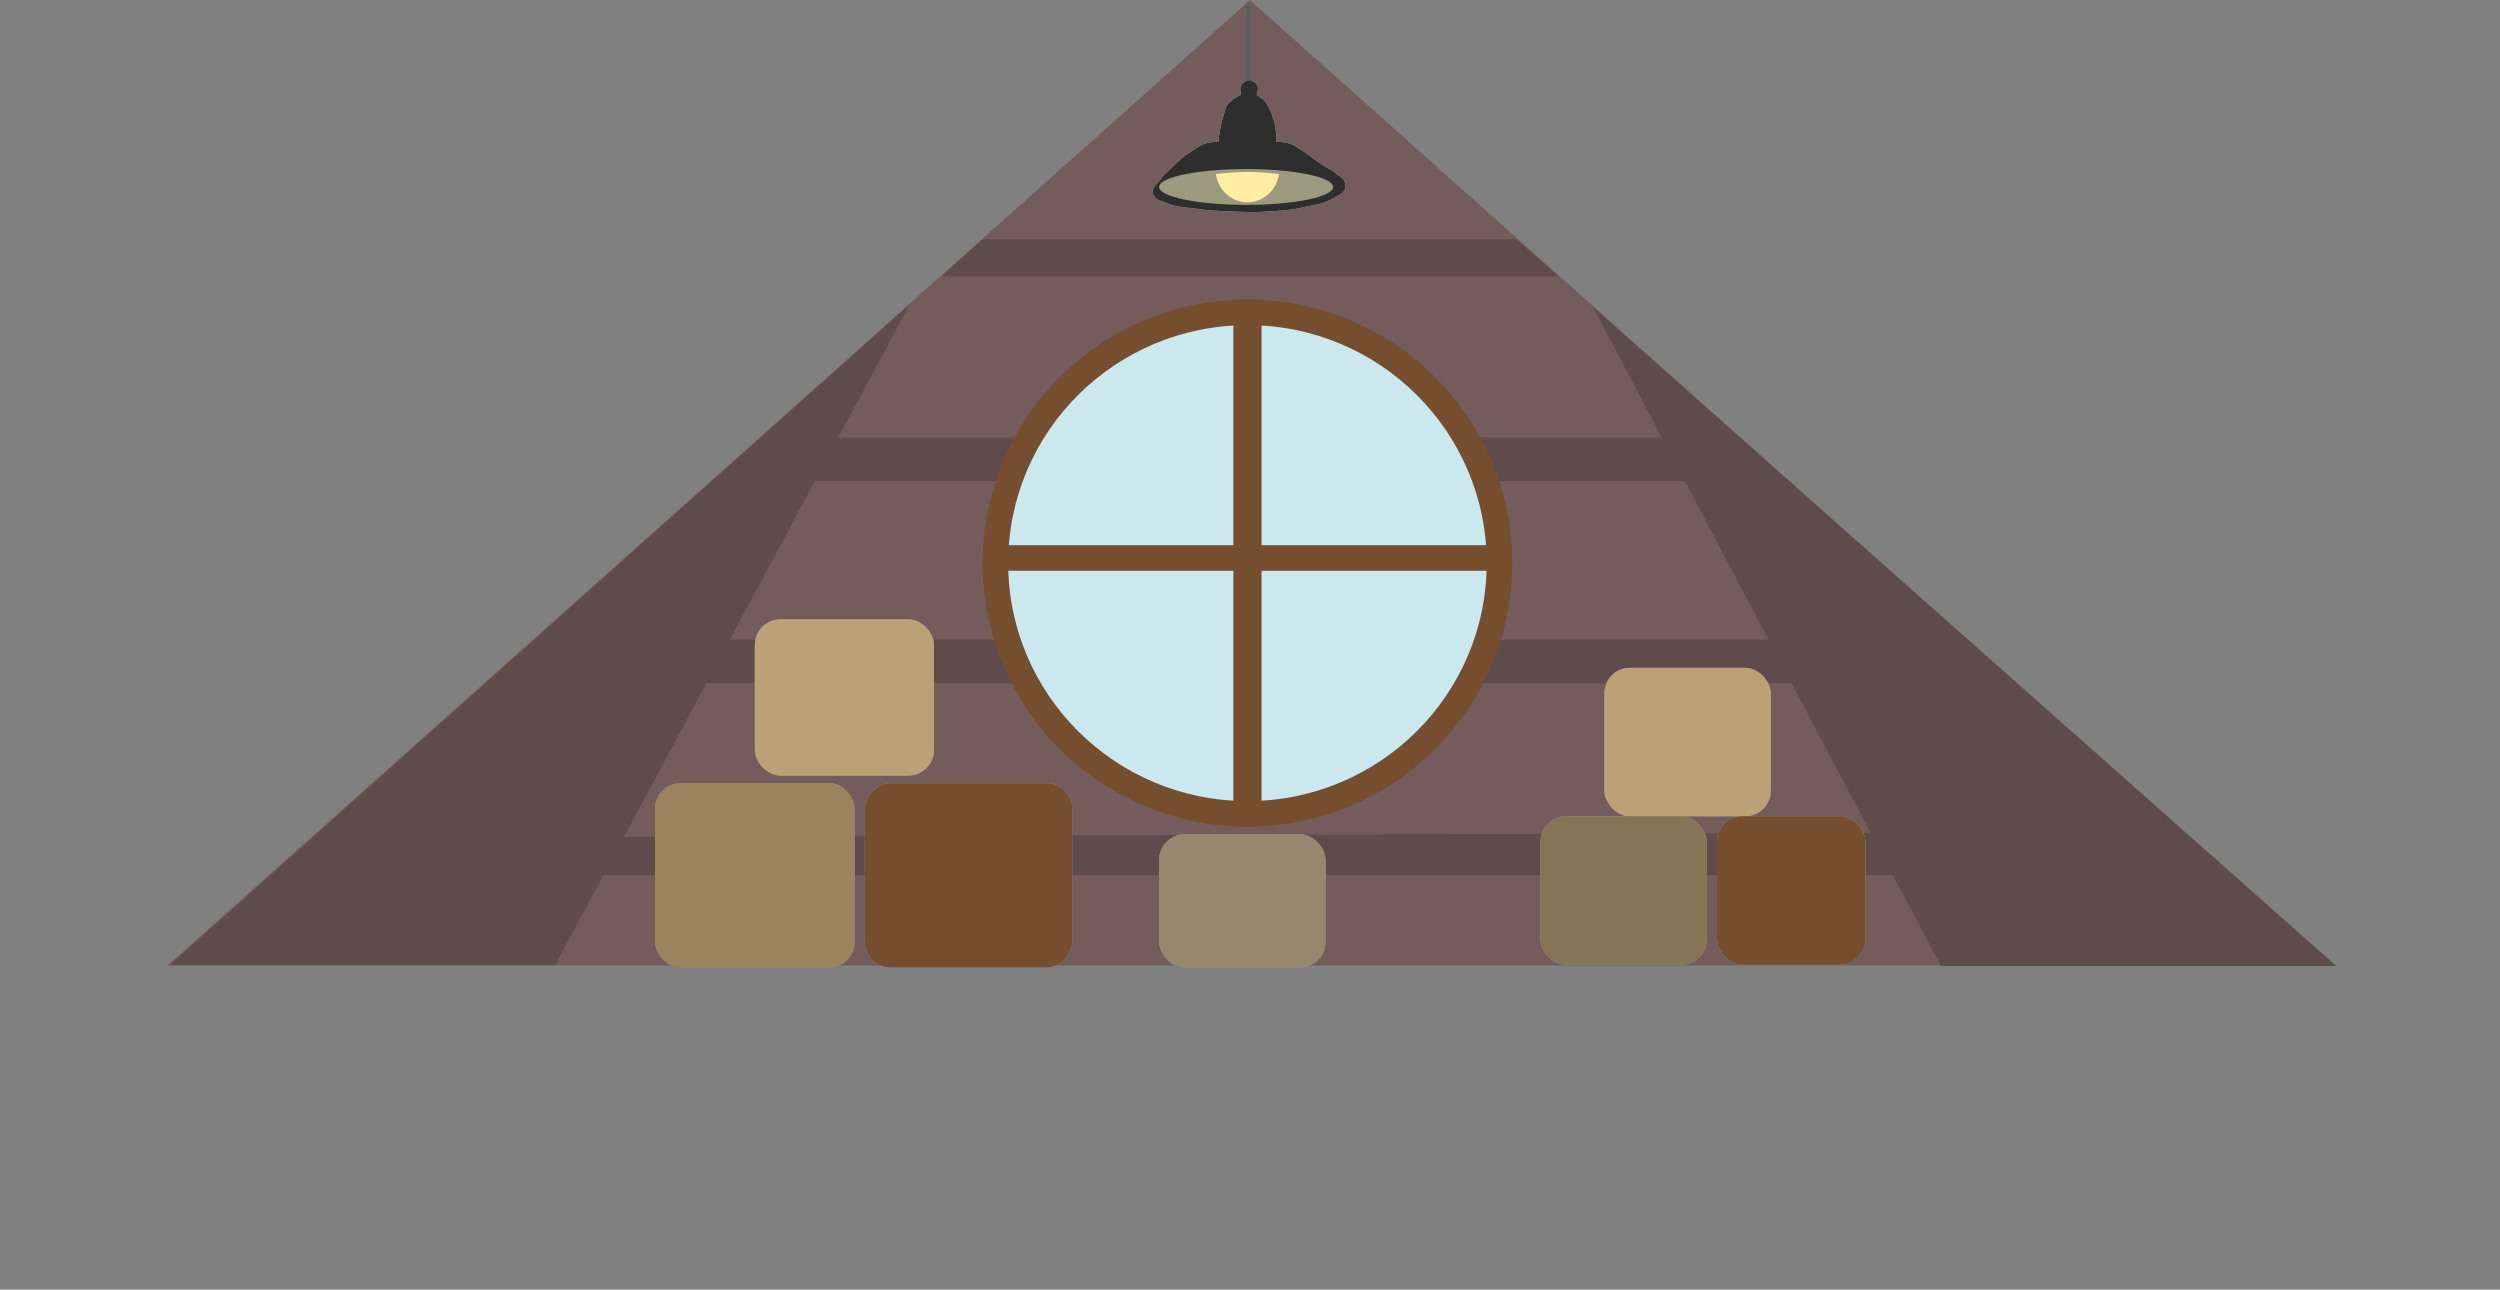 <svg width="977" height="504" viewBox="0 0 977 504" fill="none" xmlns="http://www.w3.org/2000/svg">
<rect x="0" y="0" width="977" height="504" fill="#808080" stroke="none"/>
<path d="M488.5 0.066L911.553 377.316H65.447L488.5 0.066Z" fill="#745C5C"/>
<path d="M214 250H768L788 267H214V250Z" fill="#5F4B4B"/>
<path d="M300 171H680L699 188H300V171Z" fill="#5F4B4B"/>
<path d="M384 93.5H592.5L609 108H368L384 93.5Z" fill="#5F4B4B"/>
<rect x="627" y="261" width="65" height="58" rx="10" fill="#8D8D8D"/>
<rect x="627" y="261" width="65" height="58" rx="10" fill="#8D8D8D"/>
<rect x="627" y="261" width="65" height="58" rx="10" fill="#BDA176"/>
<ellipse cx="487.5" cy="220.066" rx="103.5" ry="103" fill="#744E2F"/>
<ellipse cx="487.5" cy="220.066" rx="93.5" ry="93" fill="#CAE8EE"/>
<rect x="386" y="223.066" width="10" height="203" transform="rotate(-90 386 223.066)" fill="#744E2F"/>
<rect x="482" y="117.066" width="11" height="202" fill="#744E2F"/>
<rect x="295" y="242.066" width="70" height="61" rx="10" fill="#8D8D8D"/>
<rect x="295" y="242.066" width="70" height="61" rx="10" fill="#8D8D8D"/>
<rect x="295" y="242.066" width="70" height="61" rx="10" fill="#BDA176"/>
<path fill-rule="evenodd" clip-rule="evenodd" d="M452.407 71.395C452.834 70.924 453.279 70.433 453.681 69.885C454.703 68.487 455.597 67.664 456.654 66.69C457.095 66.284 457.565 65.851 458.085 65.339C459.479 63.965 461.723 61.885 461.723 61.885C461.723 61.885 463.883 60.276 465.361 59.339C467.085 58.246 468.622 56.846 471.106 56.066C473.044 55.458 476.276 55.339 476.276 55.339C476.276 55.339 476.211 53.392 476.851 50.43C476.941 50.011 477.022 49.628 477.097 49.266C477.409 47.777 477.644 46.657 478.191 44.975C478.348 44.494 478.462 44.057 478.57 43.645C478.851 42.569 479.087 41.667 479.915 40.612C480.708 39.6 481.404 39.148 482.418 38.489C482.536 38.412 482.659 38.332 482.787 38.248C483.642 37.688 485.085 36.975 485.085 36.975C485.085 36.975 484.345 34.792 484.893 33.703C485.236 33.022 485.199 32.681 485.851 32.248C486.684 31.695 487.516 31.472 488.532 31.521C489.406 31.563 490.007 31.854 490.638 32.43C491.405 33.129 491.404 33.885 491.596 34.248C491.595 34.272 491.596 34.769 491.596 34.794C491.596 35.828 491.021 36.975 491.021 36.975C491.021 36.975 492.66 38.125 493.51 38.794C494.485 39.559 494.872 40.301 495.361 41.234C495.497 41.495 495.641 41.771 495.808 42.066C496.938 44.066 497.344 45.318 497.915 47.521C498.402 49.403 498.57 50.495 498.681 52.43C498.746 53.564 498.681 55.339 498.681 55.339C498.681 55.339 501.913 55.458 503.851 56.066C505.639 56.627 506.699 57.365 507.966 58.246C508.46 58.589 508.984 58.954 509.596 59.339C511.128 60.304 512.222 61.132 513.349 61.984C514.283 62.691 515.241 63.415 516.489 64.248C517.358 64.828 518.123 65.251 518.853 65.654C519.976 66.273 521.018 66.849 522.234 67.885C522.639 68.229 523.044 68.517 523.429 68.791C524.469 69.529 525.36 70.16 525.681 71.521C525.877 72.352 525.896 72.876 525.681 73.703C525.296 75.183 523.924 75.995 522.617 76.612C522.107 76.853 521.801 77.015 521.276 77.339C517.967 79.387 515.392 79.745 511.991 80.458C511.239 80.616 510.446 80.782 509.596 80.975C504.891 82.043 502.029 82.239 497.429 82.553C497.15 82.572 496.866 82.592 496.574 82.612C490.363 83.04 486.825 82.886 480.65 82.619L480.489 82.612C480.351 82.606 480.215 82.6 480.08 82.594C475.009 82.375 472.027 82.246 466.893 81.521C465.837 81.372 464.859 81.263 463.932 81.16C461.216 80.859 458.931 80.605 456.361 79.521C455.802 79.285 455.239 79.09 454.693 78.901C452.796 78.245 451.119 77.665 450.617 75.703C450.151 73.883 451.208 72.718 452.407 71.395Z" fill="#E7E7E7"/>
<path fill-rule="evenodd" clip-rule="evenodd" d="M487.5 79.066C493.766 79.066 498.955 74.271 499.86 68.016C499.86 68.016 495.254 67.51 492.291 67.366C488.472 67.182 486.319 67.174 482.5 67.366C479.618 67.511 475.139 68.016 475.139 68.016C476.044 74.271 481.233 79.066 487.5 79.066Z" fill="white"/>
<ellipse cx="487" cy="73.066" rx="34" ry="7" fill="#D9D9D9"/>
<rect x="487" y="1" width="2" height="36" fill="#5F5E5E"/>
<path fill-rule="evenodd" clip-rule="evenodd" d="M452.407 71.395C452.834 70.924 453.279 70.433 453.681 69.885C454.703 68.487 455.597 67.664 456.654 66.69C457.095 66.284 457.565 65.851 458.085 65.339C459.479 63.965 461.723 61.885 461.723 61.885C461.723 61.885 463.883 60.276 465.361 59.339C467.085 58.246 468.622 56.846 471.106 56.066C473.044 55.458 476.276 55.339 476.276 55.339C476.276 55.339 476.211 53.392 476.851 50.43C476.941 50.011 477.022 49.628 477.097 49.266C477.409 47.777 477.644 46.657 478.191 44.975C478.348 44.494 478.462 44.057 478.57 43.645C478.851 42.569 479.087 41.667 479.915 40.612C480.708 39.6 481.404 39.148 482.418 38.489C482.536 38.412 482.659 38.332 482.787 38.248C483.642 37.688 485.085 36.975 485.085 36.975C485.085 36.975 484.345 34.792 484.893 33.703C485.236 33.022 485.199 32.681 485.851 32.248C486.684 31.695 487.516 31.472 488.532 31.521C489.406 31.563 490.007 31.854 490.638 32.43C491.405 33.129 491.404 33.885 491.596 34.248C491.595 34.272 491.596 34.769 491.596 34.794C491.596 35.828 491.021 36.975 491.021 36.975C491.021 36.975 492.66 38.125 493.51 38.794C494.485 39.559 494.872 40.301 495.361 41.234C495.497 41.495 495.641 41.771 495.808 42.066C496.938 44.066 497.344 45.318 497.915 47.521C498.402 49.403 498.57 50.495 498.681 52.43C498.746 53.564 498.681 55.339 498.681 55.339C498.681 55.339 501.913 55.458 503.851 56.066C505.639 56.627 506.699 57.365 507.966 58.246C508.46 58.589 508.984 58.954 509.596 59.339C511.128 60.304 512.222 61.132 513.349 61.984C514.283 62.691 515.241 63.415 516.489 64.248C517.358 64.828 518.123 65.251 518.853 65.654C519.976 66.273 521.018 66.849 522.234 67.885C522.639 68.229 523.044 68.517 523.429 68.791C524.469 69.529 525.36 70.16 525.681 71.521C525.877 72.352 525.896 72.876 525.681 73.703C525.296 75.183 523.924 75.995 522.617 76.612C522.107 76.853 521.801 77.015 521.276 77.339C517.967 79.387 515.392 79.745 511.991 80.458C511.239 80.616 510.446 80.782 509.596 80.975C504.891 82.043 502.029 82.239 497.429 82.553C497.15 82.572 496.866 82.592 496.574 82.612C490.363 83.04 486.825 82.886 480.65 82.619L480.489 82.612C480.351 82.606 480.215 82.6 480.08 82.594C475.009 82.375 472.027 82.246 466.893 81.521C465.837 81.372 464.859 81.263 463.932 81.16C461.216 80.859 458.931 80.605 456.361 79.521C455.802 79.285 455.239 79.09 454.693 78.901C452.796 78.245 451.119 77.665 450.617 75.703C450.151 73.883 451.208 72.718 452.407 71.395Z" fill="#2E2E2E"/>
<ellipse cx="487" cy="73.066" rx="34" ry="7" fill="#9B997E"/>
<path fill-rule="evenodd" clip-rule="evenodd" d="M487.5 79.066C493.766 79.066 498.955 74.271 499.86 68.016C499.86 68.016 495.254 67.51 492.291 67.366C488.472 67.182 486.319 67.174 482.5 67.366C479.618 67.511 475.139 68.016 475.139 68.016C476.044 74.271 481.233 79.066 487.5 79.066Z" fill="#FFEDA3"/>
<path d="M133.783 327.5L852.162 325L871 342H118L133.783 327.5Z" fill="#5F4B4B"/>
<path fill-rule="evenodd" clip-rule="evenodd" d="M78 377.067L66.5 377.066L355.5 119.001L217 377.067L78 377.067Z" fill="#5F4B4B"/>
<rect x="602" y="319" width="65" height="58" rx="10" fill="#8D8D8D"/>
<rect x="602" y="319" width="65" height="58" rx="10" fill="#8D8D8D"/>
<rect x="602" y="319" width="65" height="58" rx="10" fill="#867457"/>
<rect x="671" y="319" width="58" height="58" rx="10" fill="#8D8D8D"/>
<rect x="671" y="319" width="58" height="58" rx="10" fill="#8D8D8D"/>
<rect x="671" y="319" width="58" height="58" rx="10" fill="#744E2F"/>
<rect x="453" y="326.066" width="65" height="52" rx="10" fill="#8D8D8D"/>
<rect x="453" y="326.066" width="65" height="52" rx="10" fill="#8D8D8D"/>
<rect x="453" y="326.066" width="65" height="52" rx="10" fill="#96876E"/>
<rect width="81" height="72" rx="10" transform="matrix(-1 0 0 1 419 306.066)" fill="#8D8D8D"/>
<rect width="81" height="72" rx="10" transform="matrix(-1 0 0 1 419 306.066)" fill="#8D8D8D"/>
<rect width="81" height="72" rx="10" transform="matrix(-1 0 0 1 419 306.066)" fill="#744E2F"/>
<rect x="256" y="306.066" width="78" height="72" rx="10" fill="#8D8D8D"/>
<rect x="256" y="306.066" width="78" height="72" rx="10" fill="#8D8D8D"/>
<rect x="256" y="306.066" width="78" height="72" rx="10" fill="#9A835E"/>
<path fill-rule="evenodd" clip-rule="evenodd" d="M758.5 377.5L622.5 120L913 377.5H758.5Z" fill="#5F4B4B"/>
</svg>
